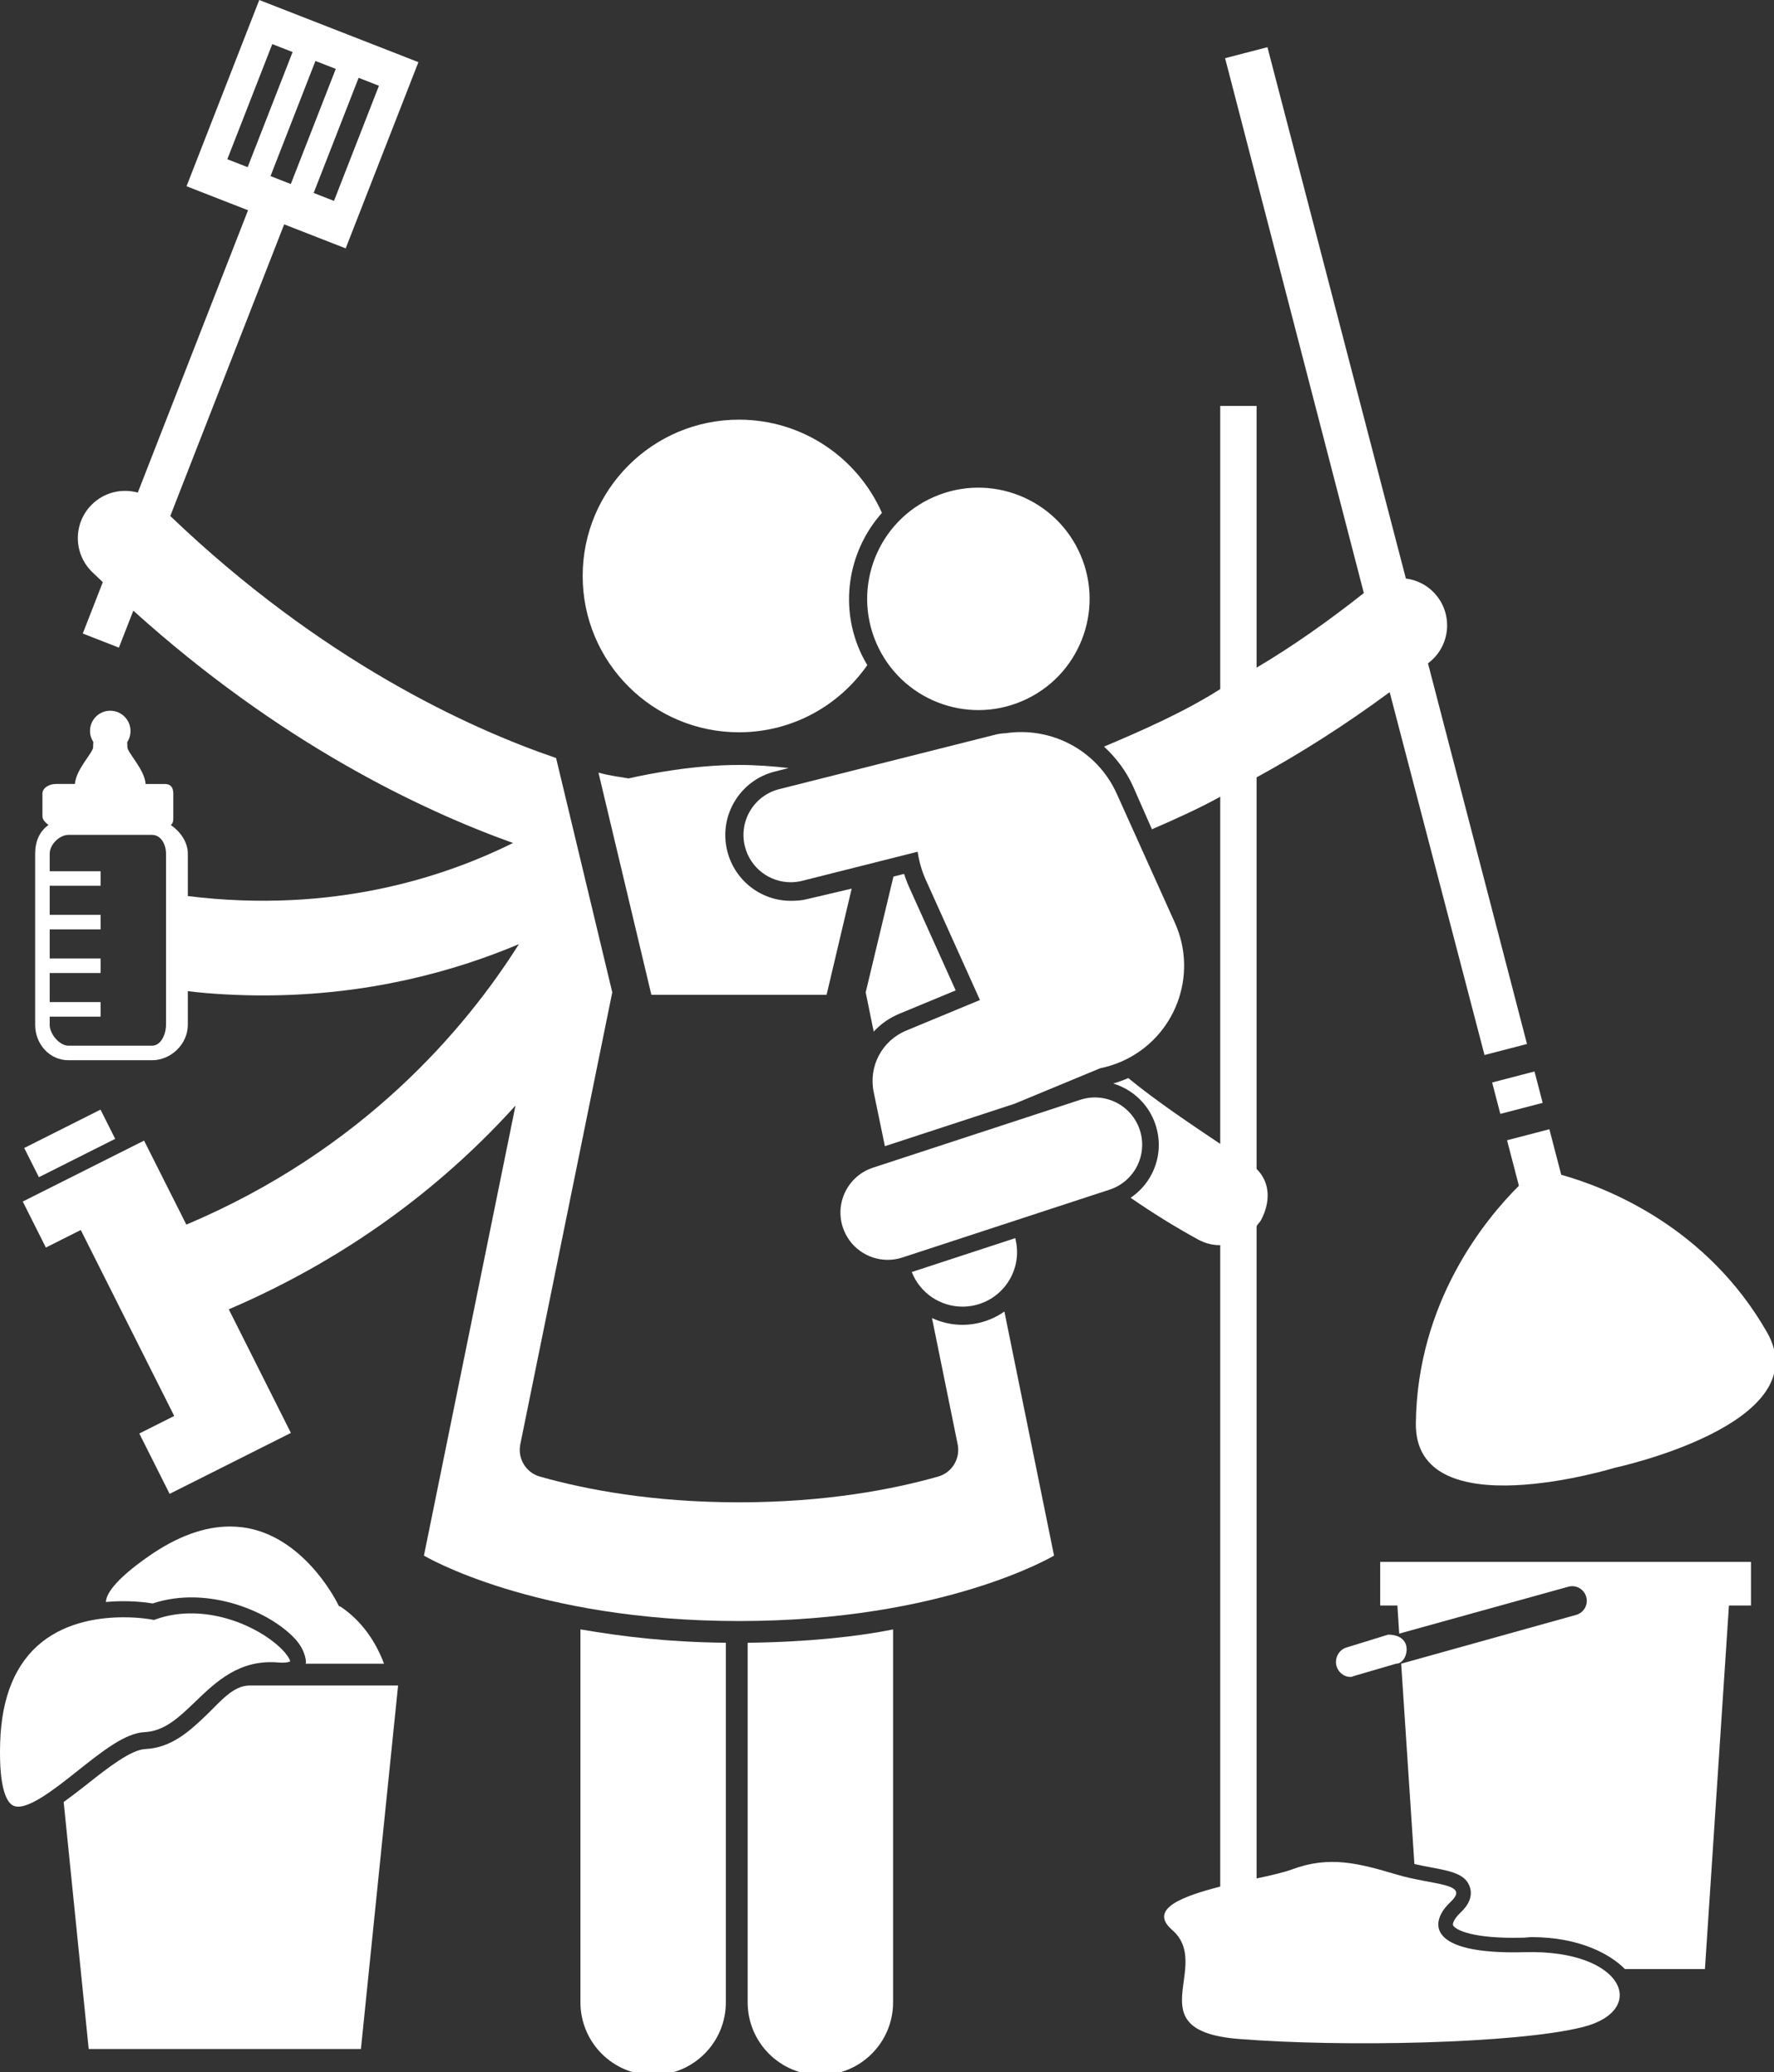<svg xmlns="http://www.w3.org/2000/svg" xmlns:xlink="http://www.w3.org/1999/xlink" version="1.1" style="enable-background:new 0 0 244.217 285.413;" xml:space="preserve" width="244" height="285"><rect width="100%" height="100%" fill="#333333" stroke="none"/><rect id="backgroundrect" width="100%" height="100%" x="0" y="0" fill="none" stroke="none" class="" style=""/><g class="currentLayer" style=""><title>Layer 1</title><g id="svg_1" class="selected" fill="#ffffff" fill-opacity="1"><path d="M102.835,275.413 c0,5.523 4.478,10 10,10 c5.523,0 10,-4.477 10,-10 v-51.298 c-5,1.017 -12,1.745 -20,1.839 V275.413 z" id="svg_2" fill="#ffffff" fill-opacity="1"/><path d="M79.835,275.413 c0,5.523 4.481,10 10,10 c5.524,0 10,-4.477 10,-10 v-49.46 c-8,-0.094 -14,-0.822 -20,-1.839 V275.413 z" id="svg_3" fill="#ffffff" fill-opacity="1"/><path d="M132.378,182.223 c-1.484,0 -2.908,-0.334 -4.193,-0.934 l3.533,17.363 c0.397,1.952 -0.762,3.896 -2.679,4.44 c-6.356,1.803 -15.558,3.543 -27.397,3.543 c-11.839,0 -21.042,-1.74 -27.398,-3.543 c-1.917,-0.544 -3.076,-2.488 -2.679,-4.44 l12.648,-62.162 l-7.727,-32.228 C64.465,100.154 44.219,90.88 23.421,70.974 L39.085,30.86 l8.461,3.304 L57.549,8.548 L35.659,0 L25.655,25.616 l8.461,3.304 L18.951,67.755 c-2.204,-0.612 -4.664,-0.044 -6.38,1.702 c-2.517,2.56 -2.482,6.675 0.077,9.192 c0.497,0.489 0.994,0.951 1.491,1.429 l-2.757,7.06 l4.969,1.941 l1.986,-5.085 c20.103,18.15 39.472,27.389 52.223,31.954 c-9.447,4.686 -24.725,9.765 -44.725,7.302 v-5.827 c0,-1.638 -1.08,-3.084 -2.339,-3.946 c0.356,-0.276 0.339,-0.704 0.339,-1.19 v-3.116 c0,-0.834 -0.328,-1.339 -1.162,-1.339 h-2.647 c-0.132,-2 -2.503,-4.318 -2.503,-5.048 c0,-0.189 -0.01,-0.452 -0.031,-0.686 c0.288,-0.438 0.459,-0.983 0.459,-1.547 c0,-1.539 -1.248,-2.796 -2.785,-2.796 c-1.539,0 -2.786,1.241 -2.786,2.78 c0,0.563 0.17,1.083 0.457,1.521 c-0.021,0.234 -0.031,0.54 -0.031,0.729 c0,0.73 -2.37,3.046 -2.502,5.046 H7.658 c-0.834,0 -1.823,0.504 -1.823,1.339 v3.116 c0,0.486 0.483,0.913 0.839,1.19 c-1.26,0.862 -1.839,2.308 -1.839,3.946 v23.535 c0,2.636 1.958,4.874 4.595,4.874 h11.472 c2.635,0 4.933,-2.238 4.933,-4.874 v-4.63 c3,0.388 7,0.59 10.336,0.59 c14.42,0 26.302,-3.302 35.2,-7.052 c-7.377,11.694 -21.47,28.324 -45.74,38.574 l-5.816,-11.555 l-16.684,8.381 l3.178,6.329 l4.801,-2.413 l12.852,25.577 l-4.803,2.413 l4.172,8.302 l16.679,-8.382 l-8.543,-17.001 c17.613,-7.558 30.38,-17.995 39.437,-28.028 l-6.301,30.967 l-6.295,30.936 c0,0 15.014,9 43.334,9 c28.32,0 43.333,-9 43.333,-9 l-5.879,-28.897 l-0.951,-4.676 c-1.106,0.779 -2.366,1.335 -3.73,1.617 C133.746,182.153 133.06,182.223 132.378,182.223 zM52.12,11.795 l-6.183,15.837 l-2.795,-1.091 l6.183,-15.836 L52.12,11.795 zM46.183,9.476 l-6.185,15.836 l-2.793,-1.09 l6.182,-15.836 L46.183,9.476 zM31.267,21.902 l6.183,-15.837 l2.795,1.093 l-6.184,15.835 L31.267,21.902 zM20.902,143.833 H9.43 c-1.258,0 -2.595,-1.617 -2.595,-2.874 v-1.126 h7 v-2 h-7 v-4 h7 v-2 h-7 v-4 h7 v-2 h-7 v-4 h7 v-2 h-7 v-2.409 c0,-1.258 1.336,-2.591 2.595,-2.591 h11.472 c1.257,0 1.933,1.333 1.933,2.591 v23.535 C22.835,142.215 22.159,143.833 20.902,143.833 z" id="svg_4" fill="#ffffff" fill-opacity="1"/><path d="M120.17,141.895 c0.957,-1.037 2.142,-1.885 3.513,-2.453 l7.763,-3.217 l-6.393,-14.187 c-0.27,-0.596 -0.503,-1.21 -0.701,-1.84 l-1.465,0.369 l-3.817,15.92 L120.17,141.895 z" id="svg_5" fill="#ffffff" fill-opacity="1"/><path d="M89.592,136.833 h24.097 l3.452,-14.607 l-6.18,1.453 c-0.723,0.182 -1.465,0.222 -2.204,0.222 c-4.126,0 -7.712,-2.823 -8.722,-6.828 c-0.588,-2.331 -0.233,-4.765 1,-6.829 c1.232,-2.064 3.195,-3.53 5.526,-4.118 l1.913,-0.486 c-2.15,-0.249 -4.484,-0.425 -6.833,-0.425 c-6.254,0 -12.428,1.225 -15.19,1.855 c-0.896,-0.185 -2.306,-0.297 -4.135,-0.798 L89.592,136.833 z" id="svg_6" fill="#ffffff" fill-opacity="1"/><path d="M121.303,70.543 c-3.337,-7.548 -10.878,-12.821 -19.661,-12.821 c-11.874,0 -21.5,9.626 -21.5,21.5 s9.626,21.5 21.5,21.5 c7.314,0 13.765,-3.659 17.649,-9.239 c-0.39,-0.655 -0.748,-1.334 -1.057,-2.046 C115.403,82.885 116.847,75.556 121.303,70.543 z" id="svg_7" fill="#ffffff" fill-opacity="1"/><path d="M140.638,96.409 c7.752,-3.348 11.324,-12.352 7.968,-20.109 c-3.354,-7.748 -12.359,-11.32 -20.111,-7.965 c-7.755,3.356 -11.315,12.359 -7.966,20.109 C123.884,96.2 132.884,99.761 140.638,96.409 z" id="svg_8" fill="#ffffff" fill-opacity="1"/><path d="M125.406,174.96 c1.122,2.871 3.907,4.763 6.973,4.763 c0.504,0 1.016,-0.051 1.528,-0.157 c4.057,-0.84 6.664,-4.809 5.823,-8.865 l-0.084,-0.404 L125.406,174.96 z" id="svg_9" fill="#ffffff" fill-opacity="1"/><path d="M126.214,117.15 c0.189,1.302 0.549,2.601 1.117,3.86 l7.453,16.538 l-10.144,4.204 c-3.326,1.378 -5.203,4.925 -4.473,8.45 l1.543,7.45 l17.848,-5.844 l11.768,-4.877 c1.028,-0.211 2.05,-0.527 3.048,-0.977 c7.255,-3.257 10.487,-11.791 7.218,-19.041 L153.599,109.17 c-2.714,-6.022 -9.053,-9.256 -15.278,-8.318 c-0.463,0.014 -0.931,0.074 -1.399,0.191 l-29.75,7.5 c-3.481,0.877 -5.592,4.411 -4.714,7.892 c0.743,2.948 3.391,4.913 6.298,4.913 c0.526,0 1.061,-0.064 1.594,-0.199 L126.214,117.15 z" id="svg_10" fill="#ffffff" fill-opacity="1"/><path d="M52.818,228.833 c-1.117,-3 -3.053,-5.88 -5.946,-7.828 l-0.251,-0.097 l-0.13,-0.238 c-0.039,-0.083 -3.992,-8.274 -11.49,-10.276 c-1.104,-0.294 -2.235,-0.432 -3.389,-0.432 c-3.517,0 -7.255,1.37 -11.158,4.086 c-4.908,3.417 -5.854,5.339 -5.888,6.292 c3.072,-0.28 5.58,0.061 6.436,0.205 c7.655,-2.541 16.338,1.19 19.721,5.028 c1.344,1.525 1.484,3.261 1.279,3.261 H52.818 z" id="svg_11" fill="#ffffff" fill-opacity="1"/><path d="M54.754,231.833 H34.327 c-2.284,0 -4.067,2.266 -5.914,4.039 c-2.384,2.29 -4.85,4.53 -8.44,4.701 c-1.947,0.093 -5.131,2.559 -7.94,4.792 c-1.113,0.884 -2.208,1.716 -3.275,2.491 l3.442,33.977 h37.442 L54.754,231.833 z" id="svg_12" fill="#ffffff" fill-opacity="1"/><path d="M10.664,243.578 c3.368,-2.676 6.548,-5.204 9.204,-5.33 c2.767,-0.132 4.738,-2.025 7.021,-4.218 c2.839,-2.726 6.055,-5.822 11.375,-5.363 c1.315,0.105 1.643,-0.159 1.646,-0.161 c0.005,-0.183 -0.435,-1.146 -1.985,-2.428 c-3.751,-3.1 -10.503,-5.474 -16.47,-3.361 l-0.285,0.101 l-0.298,-0.06 c-0.037,-0.007 -1.613,-0.309 -3.878,-0.309 c-3.17,0 -7.691,0.591 -11.234,3.41 c-3.62,2.88 -5.551,7.541 -5.739,13.854 c-0.198,6.634 1.032,8.255 1.782,8.631 C3.559,249.225 7.499,246.093 10.664,243.578 z" id="svg_13" fill="#ffffff" fill-opacity="1"/><rect x="3.719" y="155.103" transform="matrix(0.893,-0.449,0.449,0.893,-69.632,21.062) " width="11.75" height="4.5" id="svg_14" fill="#ffffff" fill-opacity="1"/><path d="M202.194,259.648 c0.334,1.145 -0.118,2.306 -1.344,3.454 c-0.83,0.778 -1.086,1.472 -0.998,1.694 c0.191,0.482 2.058,1.738 8.324,1.738 c0.479,0 0.982,-0.008 1.505,-0.021 c0.323,-0.01 0.637,-0.073 0.949,-0.073 c6.683,0 10.899,2.392 12.863,4.392 h11.008 l3.302,-50 h3.032 v-6 h-51 v6 h2.365 l0.251,3.864 l23.264,-6.453 c1.064,-0.294 2.167,0.341 2.463,1.404 c0.296,1.064 -0.326,2.174 -1.39,2.471 l-24.068,6.71 l1.82,27.562 c0.777,0.172 1.537,0.319 2.242,0.452 C199.602,257.371 201.641,257.755 202.194,259.648 z" id="svg_15" fill="#ffffff" fill-opacity="1"/><path d="M193.399,226.296 c-0.296,-1.064 -1.397,-1.463 -2.462,-1.463 c0,0 -0.001,0 -0.001,0 l-5.722,1.768 c-1.064,0.297 -1.686,1.486 -1.389,2.55 c0.247,0.885 1.05,1.507 1.925,1.507 c0.178,0 0.358,-0.102 0.538,-0.151 l5.722,-1.673 c0,0 0.001,0 0.001,0 C193.074,228.833 193.696,227.359 193.399,226.296 z" id="svg_16" fill="#ffffff" fill-opacity="1"/><path d="M156.774,155.428 c-1.116,-3.411 -4.784,-5.273 -8.199,-4.154 l-28.5,9.333 c-3.412,1.117 -5.271,4.789 -4.154,8.2 c0.896,2.74 3.441,4.479 6.176,4.479 c0.67,0 1.352,-0.104 2.023,-0.325 l28.5,-9.333 C156.032,162.511 157.891,158.84 156.774,155.428 z" id="svg_17" fill="#ffffff" fill-opacity="1"/><rect x="205.656" y="147.984" transform="matrix(0.968,-0.252,0.252,0.968,-31.134,57.467) " width="6.018" height="4.462" id="svg_18" fill="#ffffff" fill-opacity="1"/><path d="M214.737,161.583 l-1.632,-6.263 l-5.823,1.517 l1.631,6.259 c-4.613,4.589 -13.985,15.952 -14.175,32.687 c-0.166,14.549 27.361,6.102 27.361,6.102 s28.159,-6.019 20.932,-18.648 C234.721,168.711 221.003,163.347 214.737,161.583 z" id="svg_19" fill="#ffffff" fill-opacity="1"/><path d="M196.408,91.24 c0.064,-0.051 0.128,-0.098 0.192,-0.15 c2.803,-2.242 3.258,-6.332 1.015,-9.136 c-1.096,-1.37 -2.634,-2.174 -4.247,-2.382 L174.326,6.492 l-5.825,1.512 l19.085,73.567 c-4.931,3.89 -9.752,7.298 -14.752,10.263 V55.833 h-5 v38.948 c-5,3.19 -10.968,5.792 -15.984,7.911 c1.639,1.511 3.038,3.348 3.986,5.451 l2.605,5.921 c3.038,-1.323 6.393,-2.813 9.393,-4.479 v47.754 c-4,-2.699 -8.684,-5.797 -12.65,-9.055 c-0.676,0.297 -1.344,0.539 -2.071,0.748 c2.697,0.816 4.913,2.895 5.825,5.682 c0.731,2.233 0.56,4.619 -0.502,6.715 c-0.689,1.362 -1.696,2.491 -2.93,3.319 c2.967,2.044 6.052,3.976 9.247,5.721 c0.989,0.541 1.975,0.797 3.028,0.797 c0.045,0 0.053,-0.008 0.053,-0.009 v86.179 v2.049 c-5,1.308 -9.995,3.026 -6.609,5.974 c5.697,4.962 -5.086,13.844 9.157,14.989 c14.244,1.145 38.194,0.658 47.309,-1.633 c9.116,-2.289 5.708,-10.685 -7.965,-10.303 c-13.674,0.381 -13.099,-4.199 -10.251,-6.87 c2.849,-2.671 -2.276,-2.29 -7.404,-3.816 c-5.128,-1.526 -9.196,-2.62 -14.324,-0.712 c-1.143,0.425 -2.913,0.83 -4.913,1.255 v-2.047 v-87.575 c0,-0.271 0.406,-0.556 0.575,-0.866 c1.28,-2.343 1.425,-5.126 -0.575,-7.107 v-53.853 c6,-3.272 12.105,-7.15 18.304,-11.717 l13.045,49.907 l5.844,-1.517 L196.408,91.24 z" id="svg_20" fill="#ffffff" fill-opacity="1"/></g></g></svg>